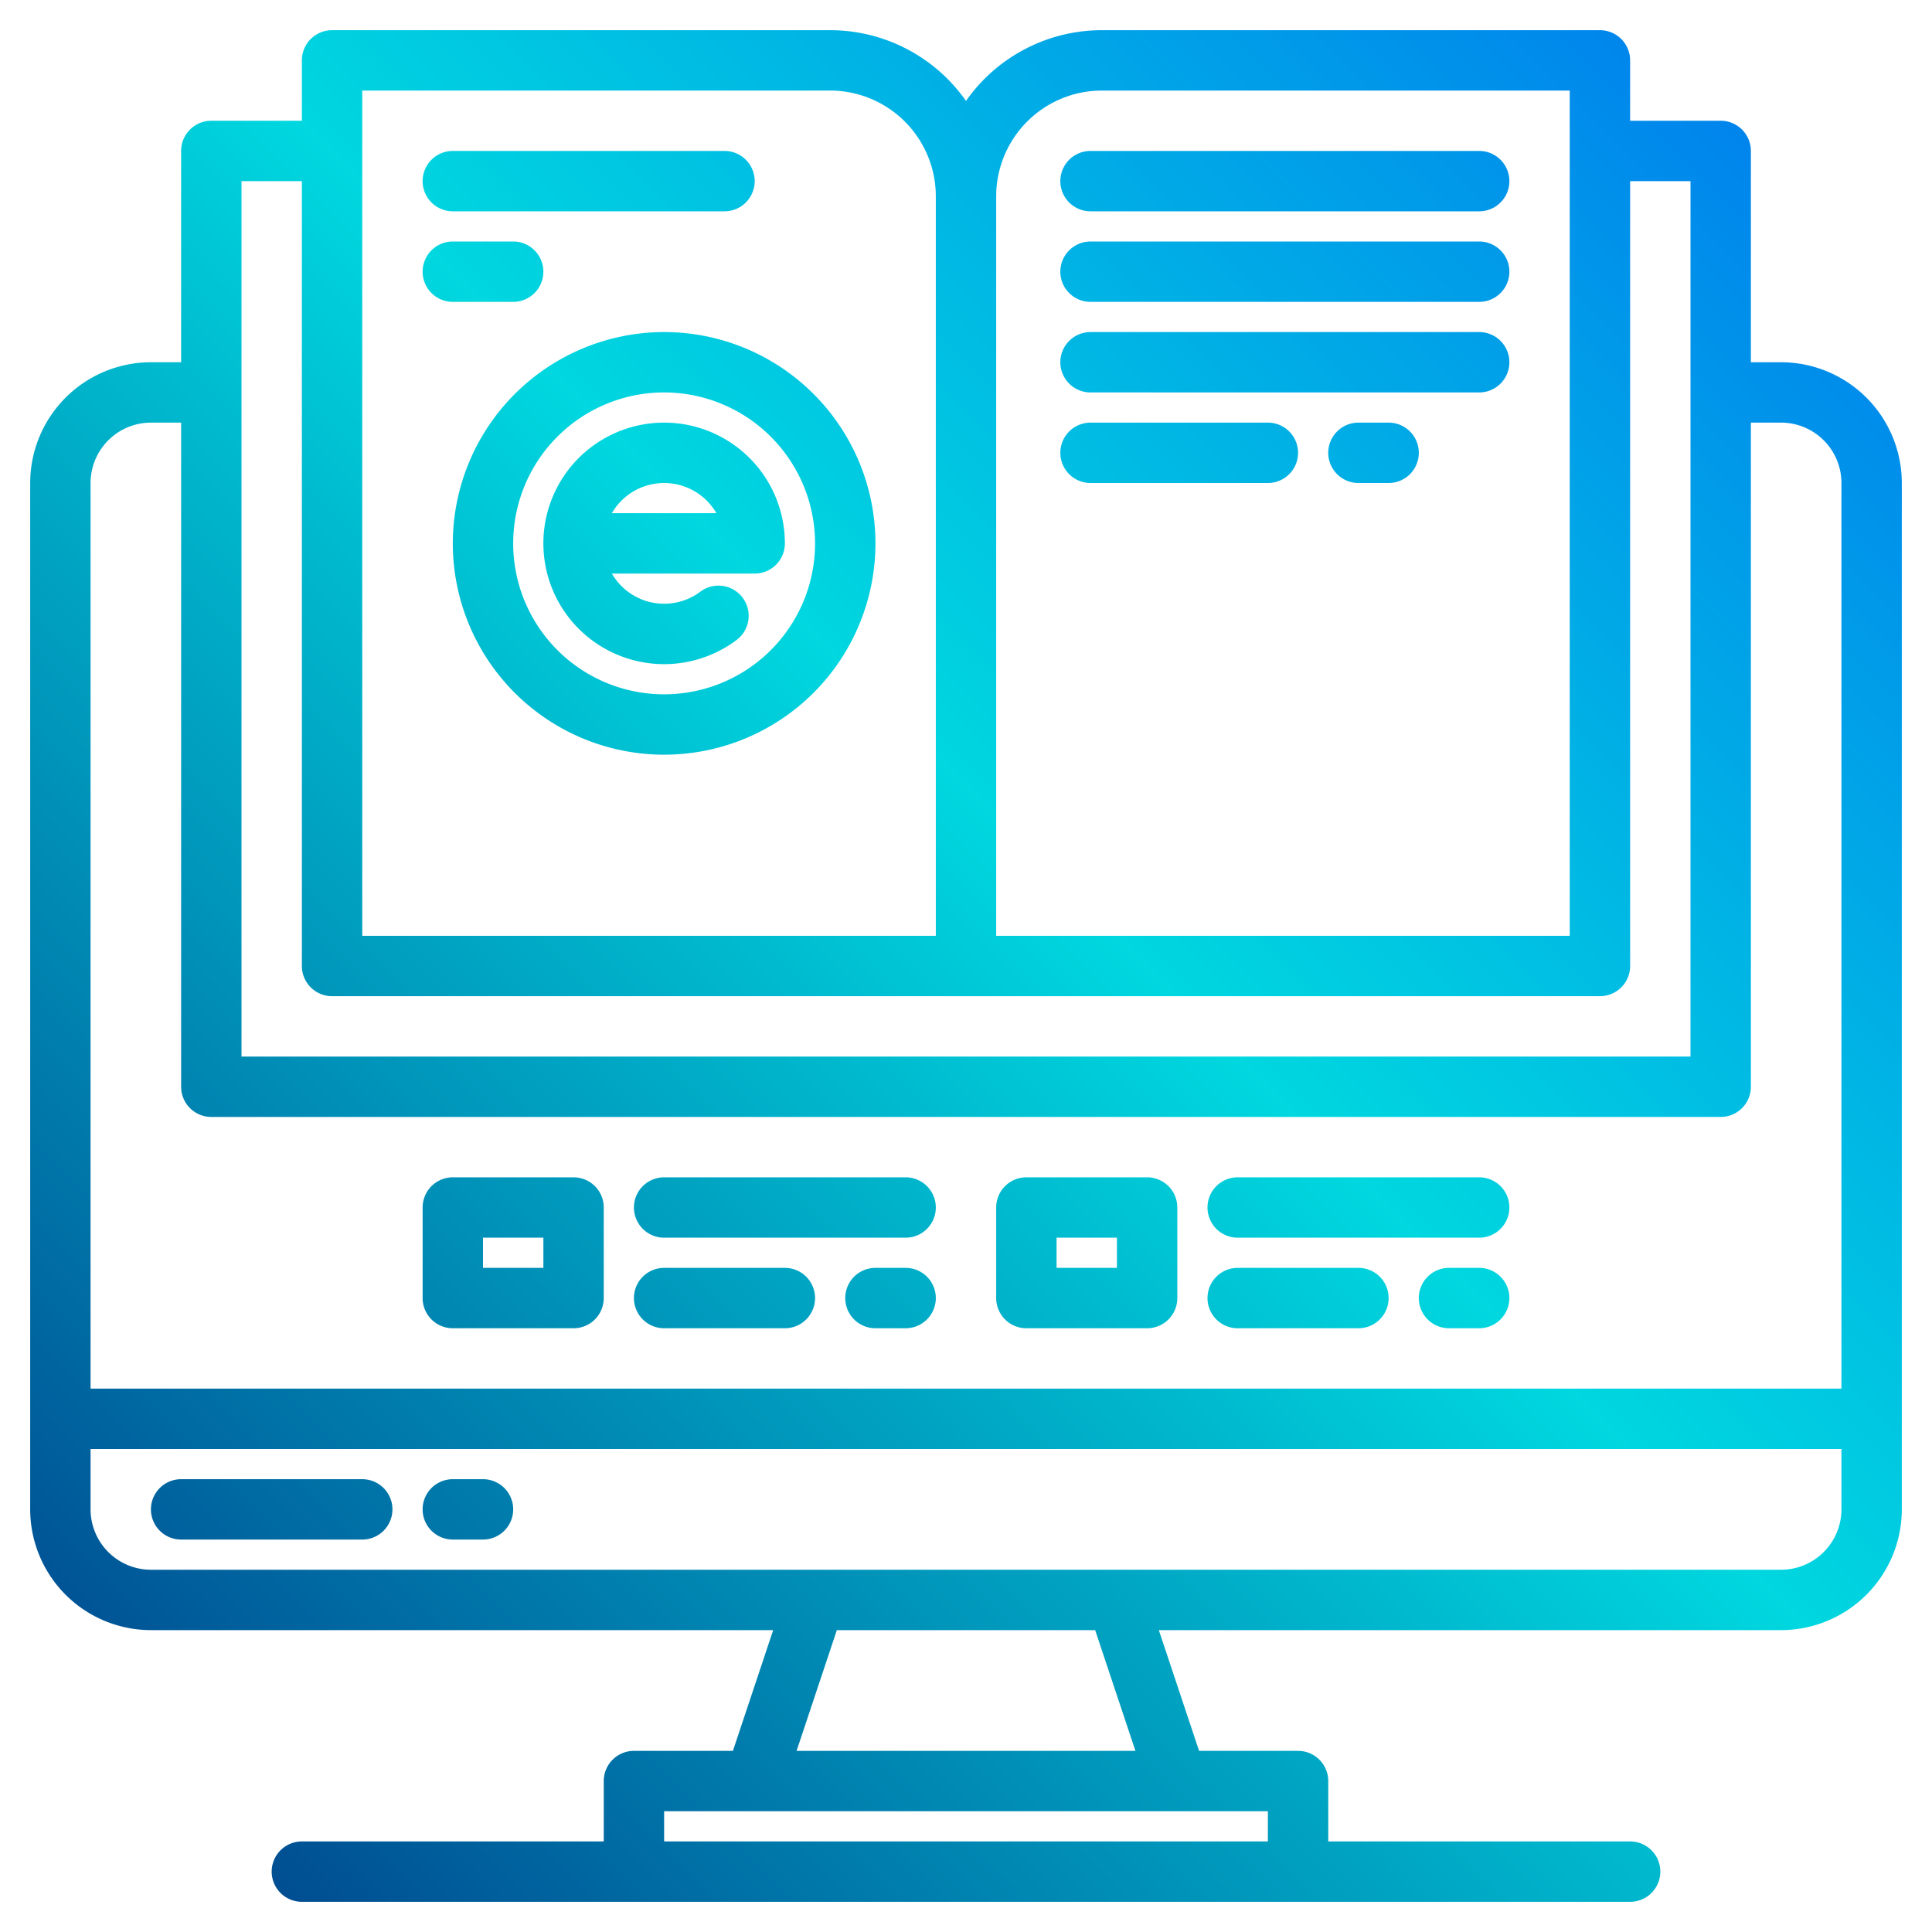 <?xml version="1.0"?>
<svg xmlns="http://www.w3.org/2000/svg" xmlns:xlink="http://www.w3.org/1999/xlink" width="512" height="512" viewBox="0 0 512 512"><defs><linearGradient id="a" data-name="New Gradient Swatch 1" x1="16.847" y1="495.153" x2="523.839" y2="-11.839" gradientUnits="userSpaceOnUse"><stop offset="0" stop-color="#003f8a"/><stop offset="0.518" stop-color="#00d7df"/><stop offset="1" stop-color="#006df0"/></linearGradient><linearGradient id="b" x1="-3.153" y1="475.153" x2="503.839" y2="-31.839" xlink:href="#a"/><linearGradient id="c" x1="22.847" y1="501.153" x2="529.839" y2="-5.839" xlink:href="#a"/><linearGradient id="d" x1="-5.153" y1="473.153" x2="501.839" y2="-33.839" xlink:href="#a"/><linearGradient id="e" x1="24.847" y1="503.153" x2="531.839" y2="-3.839" xlink:href="#a"/><linearGradient id="f" x1="28.847" y1="507.153" x2="535.839" y2="0.161" xlink:href="#a"/><linearGradient id="g" x1="50.847" y1="529.153" x2="557.839" y2="22.161" xlink:href="#a"/><linearGradient id="h" x1="70.847" y1="549.153" x2="577.839" y2="42.161" xlink:href="#a"/><linearGradient id="i" x1="100.847" y1="579.153" x2="607.839" y2="72.161" xlink:href="#a"/><linearGradient id="j" x1="104.847" y1="583.153" x2="611.839" y2="76.161" xlink:href="#a"/><linearGradient id="k" x1="126.847" y1="605.153" x2="633.839" y2="98.161" xlink:href="#a"/><linearGradient id="l" x1="-79.232" y1="399.074" x2="427.76" y2="-107.918" xlink:href="#a"/><linearGradient id="m" x1="-79.153" y1="399.153" x2="427.839" y2="-107.839" xlink:href="#a"/><linearGradient id="n" x1="-44.903" y1="433.403" x2="462.089" y2="-73.589" xlink:href="#a"/><linearGradient id="o" x1="-32.903" y1="445.403" x2="474.089" y2="-61.589" xlink:href="#a"/><linearGradient id="p" x1="-20.903" y1="457.403" x2="486.089" y2="-49.589" xlink:href="#a"/><linearGradient id="q" x1="-22.903" y1="455.403" x2="484.089" y2="-51.589" xlink:href="#a"/><linearGradient id="r" x1="2.847" y1="481.153" x2="509.839" y2="-25.839" xlink:href="#a"/><linearGradient id="s" x1="-137.153" y1="341.153" x2="369.839" y2="-165.839" xlink:href="#a"/><linearGradient id="t" x1="-139.153" y1="339.153" x2="367.839" y2="-167.839" xlink:href="#a"/></defs><g><path d="M472,96h-8V40a8,8,0,0,0-8-8H432V16a8,8,0,0,0-8-8H292a43.964,43.964,0,0,0-36,18.75A43.964,43.964,0,0,0,220,8H88a8,8,0,0,0-8,8V32H56a8,8,0,0,0-8,8V96H40A32.03,32.03,0,0,0,8,128V400a32.03,32.03,0,0,0,32,32H204.9l-10.67,32H168a8,8,0,0,0-8,8v16H80a8,8,0,0,0,0,16H432a8,8,0,0,0,0-16H352V472a8,8,0,0,0-8-8H317.77L307.1,432H472a32.03,32.03,0,0,0,32-32V128A32.03,32.03,0,0,0,472,96ZM264,52a28.031,28.031,0,0,1,28-28H416V248H264ZM96,24H220a28.031,28.031,0,0,1,28,28V248H96ZM64,48H80V256a8,8,0,0,0,8,8H424a8,8,0,0,0,8-8V48h16V280H64ZM336,480v8H176v-8ZM211.1,464l10.67-32h68.46l10.67,32ZM488,400a16.021,16.021,0,0,1-16,16H40a16.021,16.021,0,0,1-16-16V384H488Zm0-32H24V128a16.021,16.021,0,0,1,16-16h8V288a8,8,0,0,0,8,8H456a8,8,0,0,0,8-8V112h8a16.021,16.021,0,0,1,16,16Z" fill="url(#a)"/><path d="M96,392H48a8,8,0,0,0,0,16H96a8,8,0,0,0,0-16Z" fill="url(#b)"/><path d="M128,392h-8a8,8,0,0,0,0,16h8a8,8,0,0,0,0-16Z" fill="url(#c)"/><path d="M120,352h32a8,8,0,0,0,8-8V320a8,8,0,0,0-8-8H120a8,8,0,0,0-8,8v24A8,8,0,0,0,120,352Zm8-24h16v8H128Z" fill="url(#d)"/><path d="M176,328h64a8,8,0,0,0,0-16H176a8,8,0,0,0,0,16Z" fill="url(#e)"/><path d="M176,352h32a8,8,0,0,0,0-16H176a8,8,0,0,0,0,16Z" fill="url(#f)"/><path d="M240,336h-8a8,8,0,0,0,0,16h8a8,8,0,0,0,0-16Z" fill="url(#g)"/><path d="M272,352h32a8,8,0,0,0,8-8V320a8,8,0,0,0-8-8H272a8,8,0,0,0-8,8v24A8,8,0,0,0,272,352Zm8-24h16v8H280Z" fill="url(#h)"/><path d="M328,328h64a8,8,0,0,0,0-16H328a8,8,0,0,0,0,16Z" fill="url(#i)"/><path d="M328,352h32a8,8,0,0,0,0-16H328a8,8,0,0,0,0,16Z" fill="url(#j)"/><path d="M392,336h-8a8,8,0,0,0,0,16h8a8,8,0,0,0,0-16Z" fill="url(#k)"/><path d="M144,144a32,32,0,0,0,51.207,25.6A8,8,0,0,0,185.6,156.8a16,16,0,0,1-23.45-4.8H200a8,8,0,0,0,8-8,32,32,0,0,0-64,0Zm45.853-8H162.147a15.994,15.994,0,0,1,27.706,0Z" fill="url(#l)"/><path d="M120,144a56,56,0,1,0,56-56A56.064,56.064,0,0,0,120,144Zm96,0a40,40,0,1,1-40-40A40.045,40.045,0,0,1,216,144Z" fill="url(#m)"/><path d="M289,56H392a8,8,0,0,0,0-16H289a8,8,0,0,0,0,16Z" fill="url(#n)"/><path d="M289,80H392a8,8,0,0,0,0-16H289a8,8,0,0,0,0,16Z" fill="url(#o)"/><path d="M289,104H392a8,8,0,0,0,0-16H289a8,8,0,0,0,0,16Z" fill="url(#p)"/><path d="M289,128h47a8,8,0,0,0,0-16H289a8,8,0,0,0,0,16Z" fill="url(#q)"/><path d="M360,112a8,8,0,0,0,0,16h8a8,8,0,0,0,0-16Z" fill="url(#r)"/><path d="M120,56h72a8,8,0,0,0,0-16H120a8,8,0,0,0,0,16Z" fill="url(#s)"/><path d="M120,80h16a8,8,0,0,0,0-16H120a8,8,0,0,0,0,16Z" fill="url(#t)"/><path d="M288,232H392a8,8,0,0,0,8-8V152a8,8,0,0,0-8-8H288a8,8,0,0,0-8,8v72A8,8,0,0,0,288,232Zm8-72h88v56H296Z" fill="url(#e)"/></g></svg>
